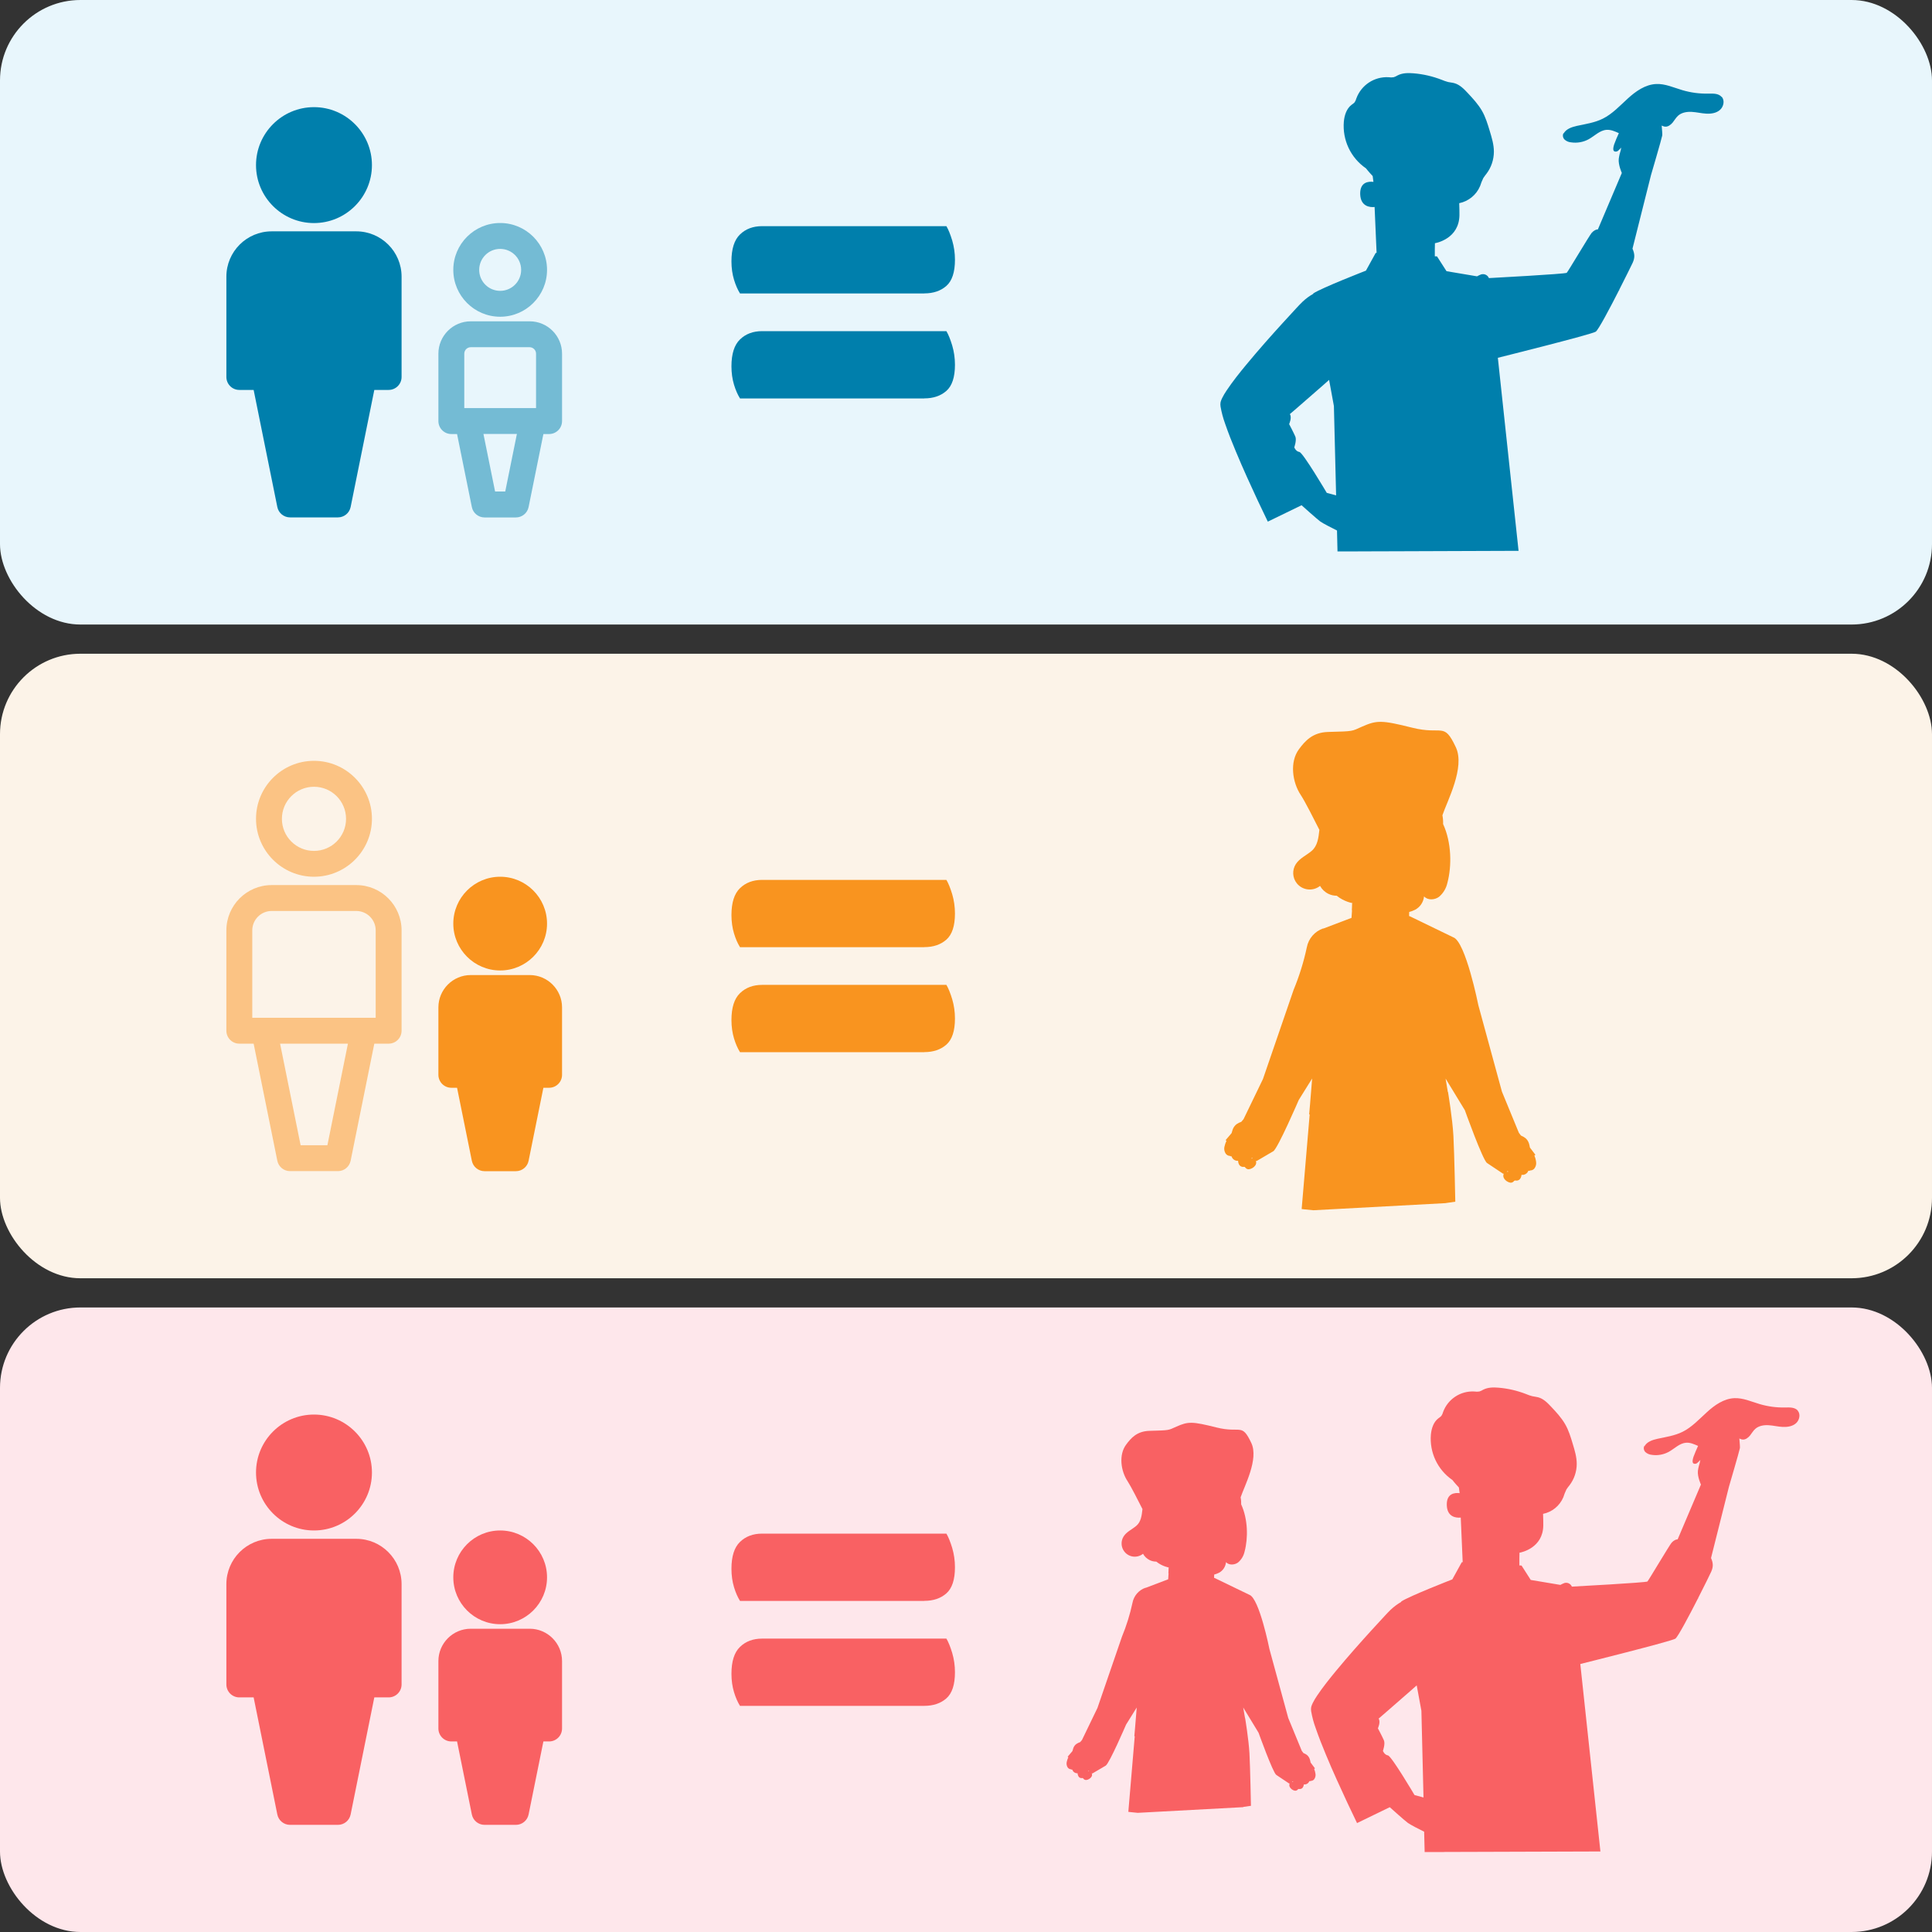 <?xml version="1.0" encoding="UTF-8"?><svg id="Camada_1" xmlns="http://www.w3.org/2000/svg" viewBox="0 0 350 350"><rect x="0" y="0" width="350" height="350" fill="#333333" stroke="none"/><defs><style>.cls-1{fill:#f9941f;}.cls-2{fill:#f96163;}.cls-3{fill:#007fac;}.cls-4{fill:#e8f6fc;}.cls-5{fill:#fee7eb;}.cls-6{fill:#fcf3e8;}.cls-7{opacity:.5;}</style></defs><g><rect class="cls-5" y="236.86" width="350" height="113.14" rx="14.57" ry="14.57"/><g><g><path class="cls-2" d="M64.54,278.77h-15.32c-4.53,0-8.21,3.68-8.21,8.21v18.17c0,1.3,1.05,2.35,2.35,2.35h2.59l4.29,21.21c.22,1.09,1.18,1.88,2.3,1.88h8.68c1.12,0,2.08-.79,2.3-1.88l4.29-21.21h2.59c1.3,0,2.35-1.05,2.35-2.35v-18.17c0-4.53-3.68-8.21-8.21-8.21Z"/><path class="cls-2" d="M56.88,277.26c5.79,0,10.5-4.71,10.5-10.5s-4.71-10.5-10.5-10.5-10.5,4.71-10.5,10.5,4.71,10.5,10.5,10.5Z"/></g><g><path class="cls-2" d="M95.94,295.06h-10.66c-3.23,0-5.86,2.63-5.86,5.86v12.21c0,1.3,1.05,2.35,2.35,2.35h1.03l2.68,13.23c.22,1.09,1.18,1.88,2.3,1.88h5.68c1.12,0,2.08-.79,2.3-1.88l2.68-13.23h1.03c1.3,0,2.35-1.05,2.35-2.35v-12.21c0-3.23-2.63-5.86-5.86-5.86Z"/><path class="cls-2" d="M90.61,294.24c4.68,0,8.49-3.81,8.49-8.49s-3.81-8.49-8.49-8.49-8.49,3.81-8.49,8.49,3.81,8.49,8.49,8.49Z"/></g></g><g><path class="cls-2" d="M225.23,327.34c.84-.12,1.39-.2,1.39-.2,0,0-.13-6.98-.27-9.51-.14-2.53-.78-6.36-.78-6.36h-.02s-.33-1.94-.33-1.94l2.78,4.57s2.59,7.22,3.21,7.64l2.35,1.57,.09-.05c-.1,.2-.11,.43-.01,.64,.11,.21,.27,.38,.47,.51,.14,.1,.3,.16,.47,.19,.17,.02,.35-.03,.47-.15,.04-.06,.09-.11,.16-.15,.08-.02,.17-.02,.25,0,.21,0,.42-.09,.54-.26,.12-.17,.19-.37,.21-.58,.43,.06,.85-.19,.99-.6,.13,.03,.21,.04,.21-.02,0,0,0,0,0-.01,.26,.01,.52-.1,.68-.32,.19-.27,.27-.6,.23-.92-.04-.32-.13-.64-.25-.94l.15-.09-.79-1.06c-.04-.21-.08-.41-.15-.61-.09-.28-.26-.54-.48-.73-.2-.16-.43-.29-.67-.38l-.3-.4-2.45-5.95-3.41-12.49s-1.84-9.22-3.64-9.83l-6.35-3.07s-.01,.01-.04,.04l.02-.63c.3-.08,.59-.19,.87-.33,.72-.38,1.2-1.11,1.27-1.92,.54,.58,1.53,.53,2.17,.07,.61-.51,1.03-1.21,1.2-1.99,.66-2.47,.61-5.88-.62-8.55,.01-.36,0-.79-.1-1.27,.68-2.05,3.32-6.93,1.94-9.85-1.76-3.72-1.86-1.7-6.3-2.81-4.44-1.11-5.12-1.1-7.26-.16-1.54,.67-1.07,.67-4.9,.77-2.28,.06-3.37,1.34-4.23,2.51-1.35,1.82-.97,4.76,.29,6.64,.57,.86,2.01,3.7,2.68,5.02-.13,1.19-.28,2.33-1.11,3.03-.76,.65-1.76,1.07-2.3,1.92-.55,.86-.49,1.98,.15,2.78,.83,1.03,2.33,1.2,3.36,.37,.28,.51,.71,.91,1.23,1.16,.38,.18,.78,.26,1.18,.26,1.07,.88,2.28,1.07,2.28,1.07v.02s-.04,0-.05,0l-.04,1.03s.02,0,.03,0l-.07,1.08-4.1,1.56v-.03c-1.23,.42-2.13,1.47-2.37,2.74-.45,2.1-1.09,4.15-1.91,6.14l-4.43,12.89-2.81,5.82-.33,.38c-.24,.08-.47,.19-.69,.34-.24,.18-.42,.42-.53,.7-.07,.19-.13,.39-.18,.59l-.87,1.02,.13,.09c-.14,.29-.24,.59-.3,.9-.06,.32,0,.65,.17,.93,.15,.23,.41,.36,.67,.36-.02,0-.03,.01-.03,.02,0,.02,.08,.04,.21,.03,.12,.41,.52,.69,.96,.66,0,.21,.06,.41,.17,.59,.12,.18,.31,.29,.53,.29,.08-.02,.17-.02,.25,0,.06,.04,.11,.1,.15,.16,.12,.13,.29,.19,.46,.18,.17-.01,.34-.07,.48-.16,.21-.11,.38-.27,.5-.47,.1-.19,.11-.41,.02-.61l.1,.07,2.43-1.43c.65-.37,3.69-7.43,3.69-7.43l1.93-3.1c-.22,2.84-.43,5.17-.43,5.17,0,0,.04,.05,.11,.15h-.05s-1.15,13.58-1.15,13.58c0,0,.68,.09,1.7,.18l19.14-1.03Zm-28.05-6.44s0,0,0,0c0,0-.01,0-.02,0,0,0-.01,0-.02,0,.02-.03,.03-.07,.05-.11l.12,.08s-.08,.01-.12,.02Zm37.06,1.92s0,0-.01,.01c-.05-.02-.11-.03-.16-.03l.15-.09s.03,.08,.04,.12c0,0-.02-.01-.02-.01Zm3.3-2.06s0,0,0,0l.51-.3-.51,.31Z"/><path class="cls-2" d="M325.71,255.56c-.56-.65-1.52-.6-2.36-.58-1.54,.03-3.08-.18-4.55-.61-1.52-.45-3.03-1.15-4.62-1.08-1.9,.09-3.56,1.26-4.96,2.54-1.4,1.27-2.73,2.73-4.42,3.56-1.41,.7-2.99,.93-4.53,1.26-.93,.2-2.01,.58-2.37,1.41l.07-.21c-.3,.32-.21,.87,.09,1.19,.32,.3,.74,.48,1.18,.52,1.06,.16,2.14-.04,3.08-.55,1.05-.58,1.95-1.57,3.15-1.65,.75-.05,1.45,.28,2.15,.58-.3,.65-.58,1.31-.83,1.98-.26,.83-.27,1.39,.47,1.24,.15-.03,.58-.47,.78-.68-.04,.14-.08,.28-.11,.42,.02-.04,.04-.08,.06-.12-.18,.55-.32,1.11-.4,1.68-.11,1.07,.55,2.48,.55,2.48l-4.22,9.93c-.28-.02-.73,.19-1.09,.6-.38,.43-4.17,6.82-4.38,7.03-.22,.21-13.55,.92-13.69,.93-.19-.44-.64-.74-1.14-.69-.1,0-.2,.03-.29,.07-.22,.08-.44,.19-.65,.31l-5.37-.9-1.67-2.61-.39-.02v-1.25s0,0,0,0l.02-1.05c.39-.07,4.25-.87,4.31-4.93,0-.56,0-1.28-.04-2.11,1.62-.33,3.01-1.44,3.67-3.01,.15-.48,.34-.95,.56-1.41,.17-.27,.36-.52,.57-.77,.84-1.11,1.3-2.47,1.3-3.86,0-1.24-.36-2.44-.72-3.62-.37-1.24-.74-2.49-1.4-3.61-.65-1.12-1.57-2.13-2.48-3.09-.68-.73-1.42-1.49-2.39-1.75-.35-.09-.72-.12-1.07-.2-.39-.1-.76-.23-1.13-.39-1.6-.62-3.28-1.01-4.98-1.15-.93-.08-1.92-.07-2.76,.36-.22,.14-.46,.25-.71,.33-.3,.05-.61,.05-.91,0-2.5-.14-4.8,1.37-5.66,3.72-.06,.25-.17,.49-.32,.71-.16,.16-.33,.3-.52,.42-.89,.67-1.26,1.83-1.37,2.94-.28,3.25,1.21,6.4,3.9,8.25,0,0,.44,.58,1.17,1.35,.05,.31,.1,.68,.14,1.03-.84-.11-2.39,0-2.33,2.16,.06,2.18,1.7,2.35,2.53,2.26l.35,8.08h-.16s-1.72,3.12-1.72,3.12c0,0-7.81,3.04-9.26,4.01v.07c-.32,.18-.63,.38-.94,.61-.34,.25-.67,.53-.98,.82-.34,.32-.68,.7-1.05,1.09-.74,.81-1.58,1.72-2.51,2.73-1.84,2.03-4.02,4.46-6.33,7.25-1.15,1.4-2.35,2.88-3.45,4.52-.28,.41-.53,.84-.76,1.29-.12,.23-.21,.47-.28,.72-.02,.13-.03,.26-.04,.39l.03,.39c.18,1.02,.44,2.03,.8,3,.58,1.69,1.23,3.31,1.88,4.88,.65,1.57,1.31,3.08,1.96,4.52,1.3,2.89,2.54,5.52,3.65,7.81l.02,.05,.04-.02,5.89-2.86c.3,.27,2.65,2.38,3.27,2.84,.48,.35,2.08,1.17,2.96,1.6l.09,3.68h3.45c.06,0,.12,0,.17-.01l6.65-.02s0,.04,0,.04c0,0,0-.01,0-.04l21.57-.07-3.64-33.94v-.02s16.46-4.1,17.22-4.59c.44-.29,2.42-4.01,4.09-7.28h.09s.07,0,.11,0c-.06-.01-.13-.02-.19-.03,1.18-2.31,2.19-4.37,2.39-4.82,.42-.94,.35-1.61-.03-2.48l3.25-12.93s1.87-6.37,1.98-6.98c.03-.17-.02-.84-.1-1.74,.21,.1,.41,.18,.64,.19,.48,.03,.96-.33,1.29-.73,.32-.4,.57-.86,.95-1.2,.64-.57,1.55-.72,2.41-.67,.86,.05,1.69,.27,2.55,.31s1.77-.09,2.42-.66c.64-.57,.87-1.65,.31-2.29Zm-69.45,69.64s-4.18-7.09-4.82-7.19c-.64-.1-.91-.82-.91-.82,0,0,.45-1.27,.18-1.91-.27-.63-1.09-2.18-1.09-2.18,0,0,.54-1.15,.13-1.76h0s1.39-1.2,1.39-1.2l4.46-3.89,1.05-.93,.85,4.6,.38,15.71-1.63-.44Z"/></g><path class="cls-2" d="M167.45,290.02h-33.39c-.42-.67-.79-1.5-1.09-2.5-.3-1-.46-2.11-.46-3.32,0-2.24,.51-3.87,1.55-4.87,1.03-1,2.37-1.5,4-1.5h33.39c.36,.61,.71,1.47,1.05,2.59,.33,1.12,.5,2.29,.5,3.5,0,2.24-.52,3.82-1.55,4.73-1.03,.91-2.37,1.36-4,1.36Zm0,19.02h-33.39c-.42-.67-.79-1.5-1.09-2.5-.3-1-.46-2.11-.46-3.32,0-2.24,.51-3.87,1.55-4.87,1.03-1,2.37-1.5,4-1.5h33.39c.36,.61,.71,1.47,1.05,2.59,.33,1.12,.5,2.29,.5,3.5,0,2.25-.52,3.82-1.55,4.73-1.03,.91-2.37,1.36-4,1.36Z"/></g><g><rect class="cls-6" y="118.43" width="350" height="113.14" rx="14.57" ry="14.57"/><g><g class="cls-7"><path class="cls-1" d="M64.54,160.34h-15.32c-4.53,0-8.21,3.68-8.21,8.21v18.17c0,1.3,1.05,2.35,2.35,2.35h2.59l4.29,21.21c.22,1.09,1.18,1.88,2.3,1.88h8.68c1.12,0,2.08-.79,2.3-1.88l4.29-21.21h2.59c1.3,0,2.35-1.05,2.35-2.35v-18.17c0-4.53-3.68-8.21-8.21-8.21Zm-18.84,8.21c0-1.94,1.58-3.52,3.52-3.52h15.32c1.94,0,3.52,1.58,3.52,3.52v15.83h-22.36v-15.83Zm13.6,38.92h-4.84l-3.72-18.4h12.29l-3.72,18.4Z"/><path class="cls-1" d="M56.88,158.83c5.79,0,10.5-4.71,10.5-10.5s-4.71-10.5-10.5-10.5-10.5,4.71-10.5,10.5,4.71,10.5,10.5,10.5Zm0-16.3c3.21,0,5.81,2.6,5.81,5.81s-2.6,5.81-5.81,5.81-5.81-2.6-5.81-5.81,2.6-5.81,5.81-5.81Z"/></g><g><path class="cls-1" d="M95.94,176.64h-10.66c-3.23,0-5.86,2.63-5.86,5.86v12.21c0,1.3,1.05,2.35,2.35,2.35h1.03l2.68,13.23c.22,1.09,1.18,1.88,2.3,1.88h5.68c1.12,0,2.08-.79,2.3-1.88l2.68-13.23h1.03c1.3,0,2.35-1.05,2.35-2.35v-12.21c0-3.23-2.63-5.86-5.86-5.86Z"/><path class="cls-1" d="M90.61,175.81c4.68,0,8.49-3.81,8.49-8.49s-3.81-8.49-8.49-8.49-8.49,3.81-8.49,8.49,3.81,8.49,8.49,8.49Z"/></g></g><path class="cls-1" d="M261.9,217.95c1.05-.15,1.74-.25,1.74-.25,0,0-.17-8.75-.34-11.91-.17-3.17-.98-7.97-.98-7.97h-.03s-.41-2.43-.41-2.43l3.49,5.73s3.24,9.05,4.02,9.57l2.94,1.96,.11-.07c-.13,.25-.14,.54-.02,.8,.13,.26,.34,.48,.58,.63,.18,.12,.38,.2,.59,.24,.22,.03,.43-.04,.59-.19,.05-.07,.12-.14,.2-.18,.1-.03,.21-.03,.32,0,.27,.01,.52-.11,.68-.32,.15-.21,.24-.47,.26-.73,.54,.08,1.06-.24,1.24-.75,.16,.04,.26,.06,.27-.02,0,0,0-.01,0-.02,.33,.02,.65-.12,.85-.4,.24-.33,.34-.75,.28-1.15-.05-.4-.16-.8-.31-1.17l.19-.11-1-1.32c-.05-.26-.1-.52-.18-.77-.12-.35-.32-.67-.6-.92-.26-.2-.54-.36-.84-.48l-.38-.5-3.07-7.46-4.27-15.65s-2.31-11.55-4.55-12.31l-7.95-3.85s-.02,.02-.05,.05l.02-.79c.38-.1,.74-.23,1.09-.41,.9-.48,1.5-1.39,1.6-2.41,.67,.73,1.91,.67,2.71,.08,.76-.64,1.29-1.52,1.51-2.49,.83-3.1,.77-7.37-.77-10.7,.02-.46-.01-.99-.12-1.59,.85-2.56,4.16-8.68,2.42-12.34-2.2-4.66-2.33-2.13-7.89-3.52-5.56-1.39-6.41-1.37-9.1-.19-1.92,.84-1.34,.84-6.13,.96-2.85,.07-4.22,1.68-5.3,3.14-1.69,2.29-1.22,5.96,.36,8.32,.72,1.07,2.52,4.63,3.35,6.28-.16,1.49-.35,2.91-1.39,3.8-.96,.82-2.2,1.34-2.88,2.4-.69,1.08-.62,2.48,.18,3.48,1.03,1.29,2.92,1.5,4.21,.47,.35,.63,.89,1.14,1.54,1.45,.48,.23,.98,.33,1.48,.33,1.34,1.1,2.86,1.34,2.86,1.34v.03s-.05,0-.07,0l-.05,1.29s.02,0,.03,0l-.09,1.35-5.13,1.95v-.04c-1.53,.53-2.67,1.84-2.97,3.44-.56,2.63-1.36,5.2-2.39,7.69l-5.55,16.15-3.52,7.28-.41,.48c-.3,.1-.59,.24-.86,.43-.29,.23-.52,.53-.66,.87-.09,.24-.16,.49-.23,.74l-1.09,1.28,.16,.11c-.17,.36-.3,.74-.38,1.13-.08,.4,0,.82,.22,1.17,.18,.29,.51,.45,.84,.45-.02,0-.03,.02-.03,.02,0,.03,.1,.05,.26,.04,.16,.52,.65,.87,1.2,.82,0,.26,.07,.52,.21,.74,.15,.22,.39,.36,.66,.37,.1-.02,.21-.02,.32,0,.07,.06,.13,.12,.19,.2,.15,.16,.36,.24,.57,.22,.21-.02,.42-.09,.6-.2,.26-.14,.47-.34,.62-.59,.13-.24,.14-.52,.03-.76l.12,.08,3.05-1.79c.81-.47,4.62-9.3,4.62-9.3l2.42-3.88c-.27,3.55-.54,6.47-.54,6.47,0,0,.05,.07,.14,.18h-.06s-1.44,17-1.44,17c0,0,.85,.11,2.13,.22l23.97-1.29Zm-35.13-8.07s0,0,0,0c0,0-.02,0-.03,.01,0,0-.01,0-.02,0,.02-.04,.04-.09,.06-.14l.15,.1c-.05,0-.1,.01-.15,.03Zm46.41,2.4s0,0-.01,.01c-.07-.02-.14-.04-.2-.04l.19-.11c.02,.05,.03,.1,.05,.15,0-.01-.02-.02-.03-.02Zm4.14-2.58s0,0,0-.01l.64-.38-.64,.39Z"/><path class="cls-1" d="M167.45,171.59h-33.39c-.42-.67-.79-1.5-1.09-2.5-.3-1-.46-2.11-.46-3.32,0-2.24,.51-3.87,1.55-4.87,1.03-1,2.37-1.5,4-1.5h33.39c.36,.61,.71,1.47,1.05,2.59,.33,1.12,.5,2.29,.5,3.5,0,2.24-.52,3.82-1.55,4.73-1.03,.91-2.37,1.36-4,1.36Zm0,19.02h-33.39c-.42-.67-.79-1.5-1.09-2.5-.3-1-.46-2.11-.46-3.32,0-2.24,.51-3.87,1.55-4.87,1.03-1,2.37-1.5,4-1.5h33.39c.36,.61,.71,1.47,1.05,2.59,.33,1.12,.5,2.29,.5,3.5,0,2.25-.52,3.82-1.55,4.73-1.03,.91-2.37,1.36-4,1.36Z"/></g><g><rect class="cls-4" y="0" width="350" height="113.14" rx="14.57" ry="14.57"/><g><g><path class="cls-3" d="M64.54,41.91h-15.32c-4.53,0-8.21,3.68-8.21,8.21v18.17c0,1.3,1.05,2.35,2.35,2.35h2.59l4.29,21.21c.22,1.09,1.18,1.88,2.3,1.88h8.68c1.12,0,2.08-.79,2.3-1.88l4.29-21.21h2.59c1.3,0,2.35-1.05,2.35-2.35v-18.17c0-4.53-3.68-8.21-8.21-8.21Z"/><path class="cls-3" d="M56.88,40.41c5.79,0,10.5-4.71,10.5-10.5s-4.71-10.5-10.5-10.5-10.5,4.71-10.5,10.5,4.71,10.5,10.5,10.5Z"/></g><g class="cls-7"><path class="cls-3" d="M95.94,58.21h-10.66c-3.23,0-5.86,2.63-5.86,5.86v12.21c0,1.3,1.05,2.35,2.35,2.35h1.03l2.68,13.23c.22,1.09,1.18,1.88,2.3,1.88h5.68c1.12,0,2.08-.79,2.3-1.88l2.68-13.23h1.03c1.3,0,2.35-1.05,2.35-2.35v-12.21c0-3.23-2.63-5.86-5.86-5.86Zm-11.83,5.86c0-.65,.53-1.17,1.17-1.17h10.66c.65,0,1.17,.53,1.17,1.17v9.86h-13v-9.86Zm7.42,24.97h-1.84l-2.11-10.42h6.06l-2.11,10.42Z"/><path class="cls-3" d="M90.61,57.38c4.68,0,8.49-3.81,8.49-8.49s-3.81-8.49-8.49-8.49-8.49,3.81-8.49,8.49,3.81,8.49,8.49,8.49Zm0-12.29c2.1,0,3.8,1.7,3.8,3.8s-1.7,3.8-3.8,3.8-3.8-1.7-3.8-3.8,1.7-3.8,3.8-3.8Z"/></g></g><path class="cls-3" d="M311.89,17.56c-.58-.67-1.57-.61-2.43-.6-1.59,.03-3.17-.18-4.69-.63-1.57-.46-3.12-1.19-4.75-1.11-1.95,.09-3.67,1.3-5.11,2.61-1.44,1.31-2.81,2.81-4.55,3.67-1.45,.72-3.08,.96-4.67,1.3-.96,.21-2.07,.59-2.44,1.45l.07-.22c-.3,.33-.22,.9,.09,1.23,.33,.31,.76,.5,1.22,.53,1.09,.16,2.21-.04,3.18-.57,1.08-.6,2.01-1.62,3.24-1.7,.77-.05,1.5,.28,2.22,.6-.31,.67-.6,1.35-.85,2.04-.26,.85-.28,1.44,.49,1.28,.16-.03,.6-.48,.8-.7-.04,.14-.08,.28-.11,.43,.02-.04,.04-.08,.06-.12-.19,.56-.33,1.14-.41,1.73-.11,1.1,.56,2.55,.56,2.55l-4.34,10.23c-.29-.02-.75,.2-1.12,.62-.39,.44-4.29,7.02-4.52,7.24-.22,.22-13.95,.95-14.1,.96-.19-.46-.66-.76-1.18-.71-.1,0-.2,.03-.3,.07-.23,.09-.45,.19-.67,.32l-5.53-.93-1.72-2.68-.4-.02v-1.29s0,0,0,0l.02-1.08c.4-.07,4.38-.89,4.44-5.08,0-.57,0-1.32-.04-2.17,1.67-.34,3.1-1.48,3.78-3.1,.16-.5,.35-.98,.58-1.45,.18-.27,.38-.54,.58-.79,.87-1.15,1.33-2.54,1.34-3.98,0-1.28-.37-2.51-.74-3.73-.39-1.28-.77-2.57-1.44-3.72-.67-1.15-1.62-2.19-2.55-3.18-.7-.75-1.46-1.53-2.46-1.8-.36-.1-.74-.12-1.1-.2-.4-.11-.79-.24-1.16-.4-1.65-.64-3.37-1.04-5.13-1.18-.96-.08-1.98-.07-2.84,.37-.23,.14-.48,.26-.73,.34-.31,.05-.62,.05-.93,0-2.57-.14-4.94,1.41-5.83,3.83-.07,.26-.18,.51-.33,.73-.16,.16-.34,.31-.53,.43-.92,.69-1.3,1.89-1.41,3.03-.29,3.35,1.24,6.59,4.01,8.49,0,0,.46,.6,1.21,1.39,.05,.32,.1,.7,.14,1.06-.87-.11-2.46,0-2.4,2.22,.07,2.24,1.75,2.42,2.61,2.33l.36,8.32h-.16s-1.77,3.21-1.77,3.21c0,0-8.05,3.13-9.54,4.13v.07c-.33,.19-.65,.39-.97,.62-.35,.26-.69,.54-1.01,.85-.35,.33-.7,.72-1.09,1.13-.77,.83-1.63,1.77-2.58,2.81-1.9,2.09-4.14,4.59-6.52,7.47-1.19,1.44-2.42,2.97-3.55,4.66-.29,.43-.55,.87-.78,1.33-.12,.23-.22,.48-.29,.74-.02,.13-.04,.27-.04,.4l.03,.4c.18,1.05,.46,2.09,.82,3.09,.6,1.74,1.26,3.41,1.94,5.02,.67,1.61,1.35,3.17,2.02,4.66,1.34,2.97,2.61,5.69,3.76,8.04l.02,.05,.05-.02,6.07-2.95c.3,.27,2.73,2.45,3.37,2.93,.49,.36,2.15,1.2,3.05,1.65l.09,3.79h3.56c.06,0,.12,0,.17-.01l6.85-.02s0,.04,0,.04c0,0,0-.01,0-.04l22.22-.08-3.75-34.95v-.02s16.95-4.22,17.73-4.73c.46-.29,2.5-4.13,4.21-7.49h.1s.08,0,.11,0c-.07-.01-.13-.02-.2-.03,1.21-2.38,2.26-4.51,2.47-4.96,.44-.97,.36-1.66-.03-2.56l3.35-13.32s1.93-6.56,2.04-7.19c.03-.17-.02-.87-.1-1.79,.21,.1,.43,.19,.66,.2,.49,.03,.99-.34,1.33-.75,.33-.41,.59-.89,.98-1.24,.66-.59,1.6-.74,2.48-.69,.88,.05,1.74,.27,2.62,.32s1.83-.09,2.49-.68c.66-.58,.9-1.7,.32-2.36Zm-71.53,71.73s-4.31-7.3-4.96-7.41c-.66-.1-.93-.84-.93-.84,0,0,.47-1.31,.19-1.96-.28-.65-1.12-2.25-1.12-2.25,0,0,.55-1.18,.13-1.81h0s1.43-1.23,1.43-1.23l4.6-4.01,1.08-.96,.87,4.74,.4,16.18-1.68-.45Z"/><path class="cls-3" d="M167.45,53.16h-33.39c-.42-.67-.79-1.5-1.09-2.5-.3-1-.46-2.11-.46-3.32,0-2.24,.51-3.87,1.55-4.87,1.03-1,2.37-1.5,4-1.5h33.39c.36,.61,.71,1.47,1.05,2.59,.33,1.12,.5,2.29,.5,3.5,0,2.24-.52,3.82-1.55,4.73-1.03,.91-2.37,1.36-4,1.36Zm0,19.02h-33.39c-.42-.67-.79-1.5-1.09-2.5-.3-1-.46-2.11-.46-3.32,0-2.24,.51-3.87,1.55-4.87,1.03-1,2.37-1.5,4-1.5h33.39c.36,.61,.71,1.47,1.05,2.59,.33,1.12,.5,2.29,.5,3.5,0,2.25-.52,3.82-1.55,4.73-1.03,.91-2.37,1.36-4,1.36Z"/></g></svg>
